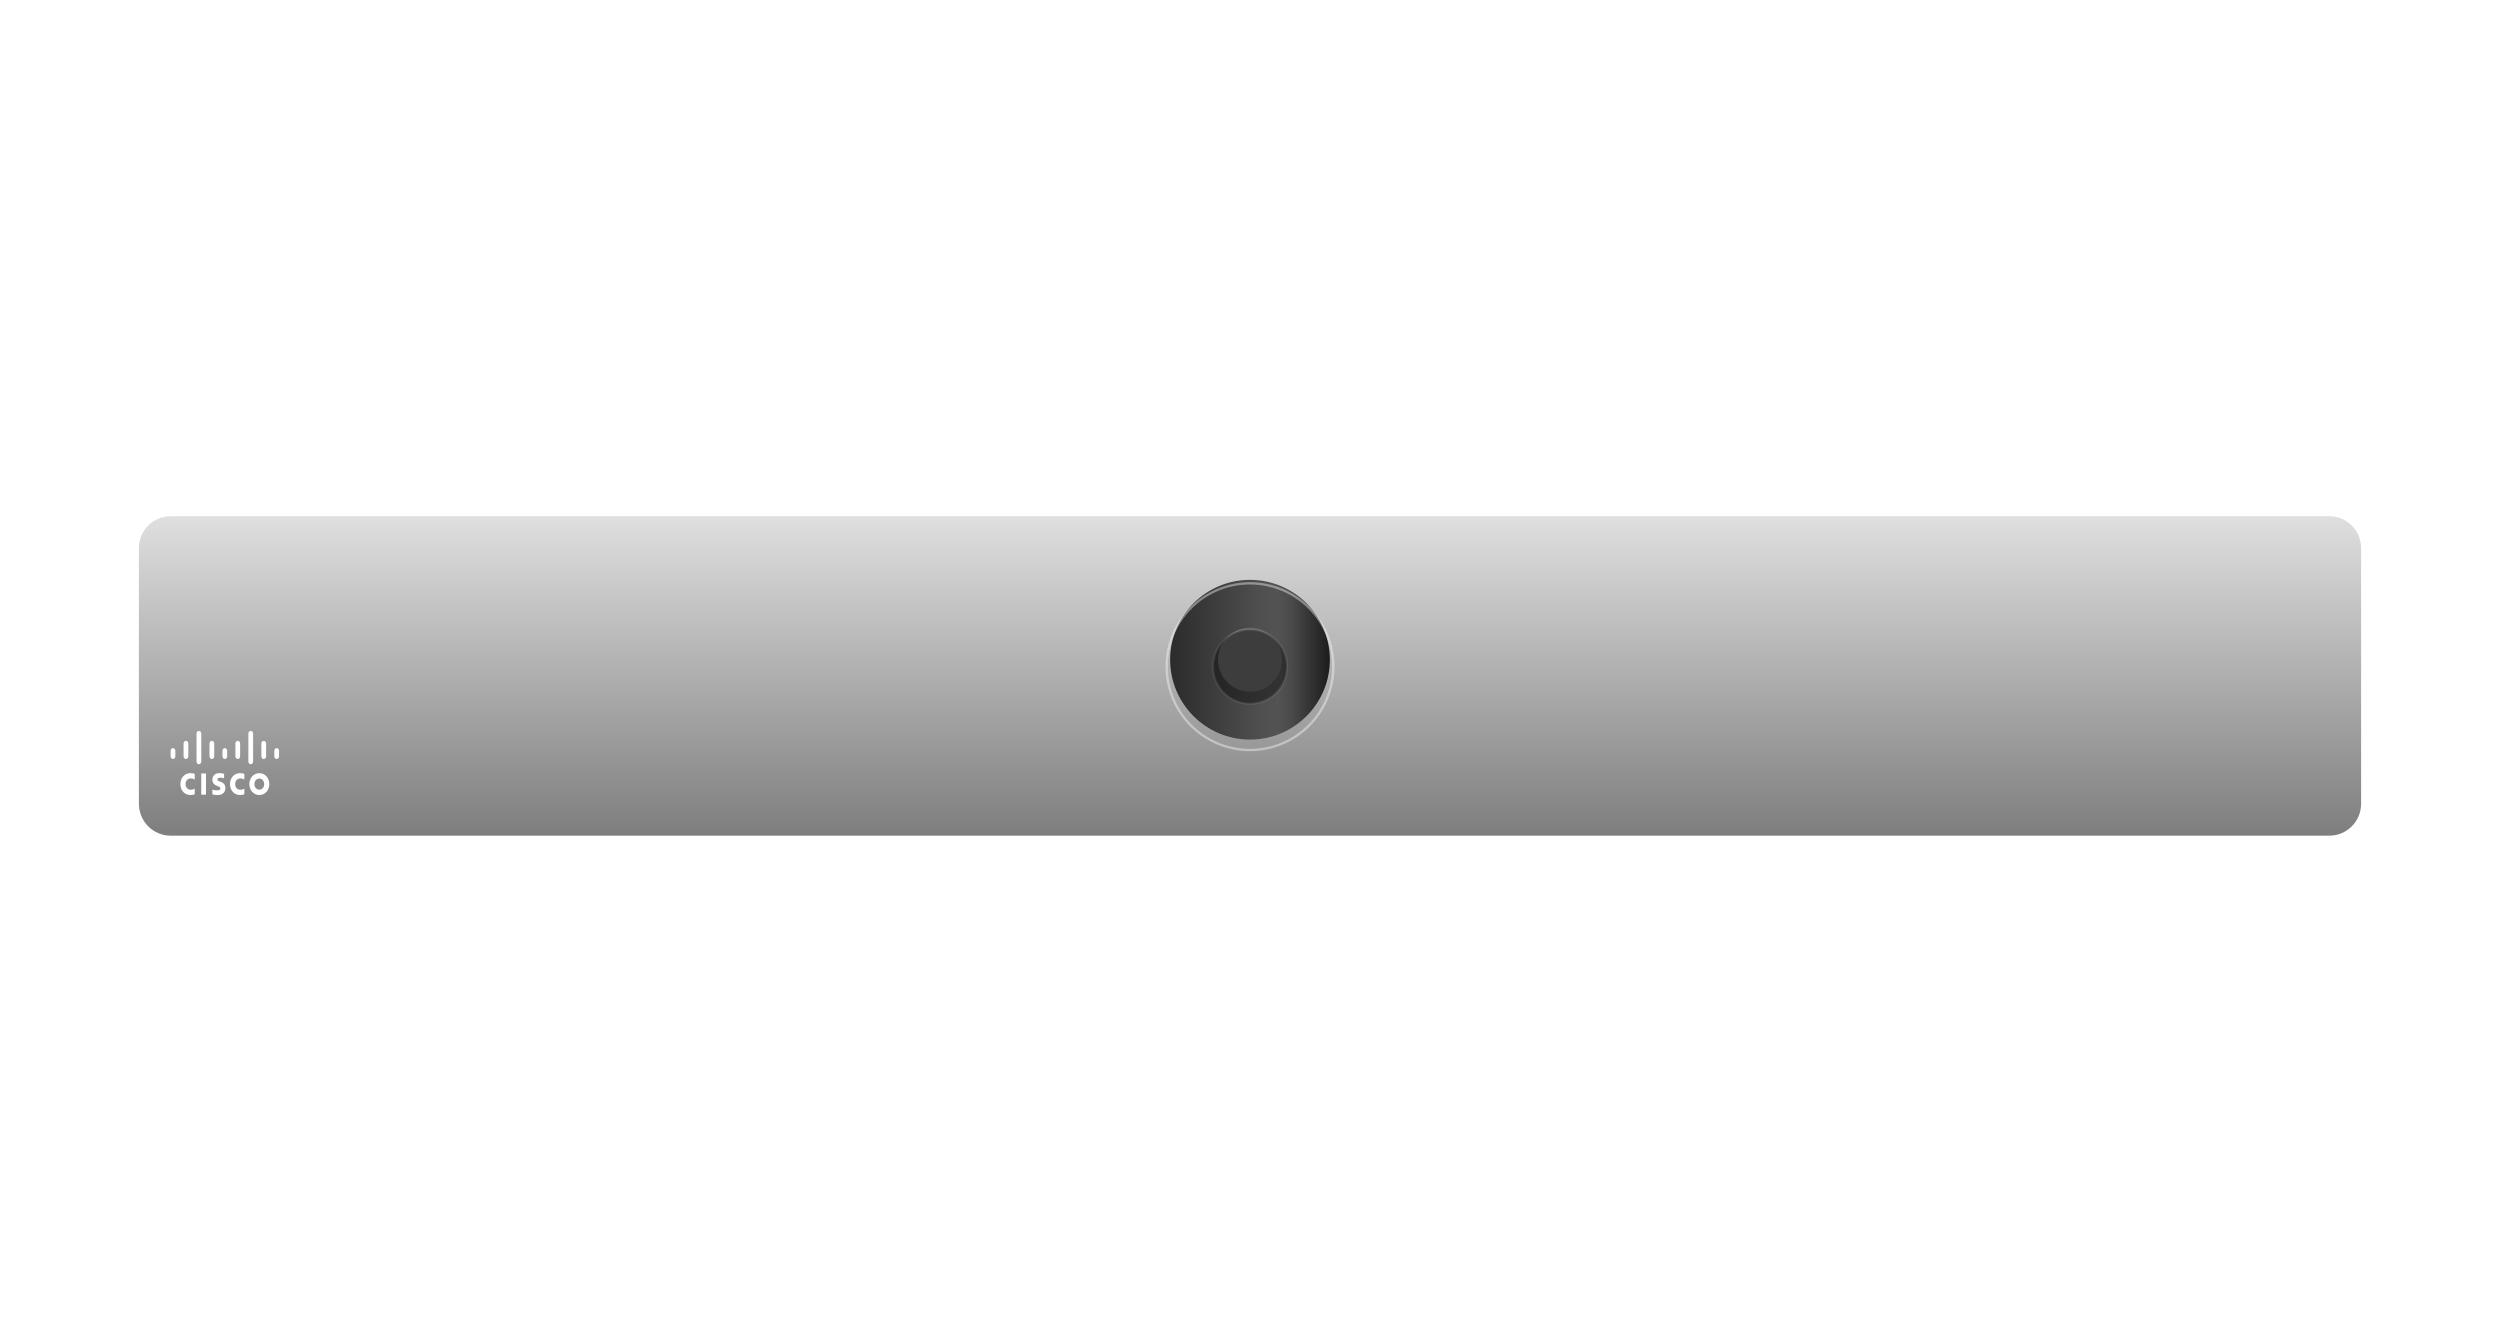<svg width="1080" height="576" viewBox="0 0 1080 576" fill="none" xmlns="http://www.w3.org/2000/svg">
<g clip-path="url(#clip0_23746_2125)">
<g filter="url(#filter0_iii_23746_2125)">
<path fill-rule="evenodd" clip-rule="evenodd" d="M1006.29 360H73.714C66.13 360 60 353.831 60 346.2V235.8C60 228.169 66.13 222 73.714 222H1006.29C1013.87 222 1020 228.169 1020 235.8V346.2C1020 353.831 1013.87 360 1006.29 360Z" fill="url(#paint0_linear_23746_2125)"/>
</g>
<path fill-rule="evenodd" clip-rule="evenodd" d="M86.941 343.294H88.99V334.145H86.941V343.294ZM105.558 336.773C105.484 336.745 104.817 336.273 103.83 336.273C102.497 336.273 101.584 337.327 101.584 338.741C101.584 340.1 102.473 341.181 103.83 341.181C104.793 341.181 105.484 340.737 105.558 340.682V343.122C105.311 343.232 104.595 343.454 103.682 343.454C101.387 343.454 99.363 341.652 99.363 338.741C99.363 335.996 101.189 334 103.682 334C104.644 334 105.36 334.25 105.558 334.333V336.773ZM84.122 336.773C84.048 336.745 83.382 336.273 82.394 336.273C81.062 336.273 80.149 337.327 80.149 338.741C80.149 340.1 81.037 341.181 82.394 341.181C83.357 341.181 84.048 340.737 84.122 340.682V343.122C83.875 343.232 83.184 343.454 82.271 343.454C79.951 343.454 77.928 341.652 77.928 338.741C77.928 335.996 79.754 334 82.271 334C83.234 334 83.949 334.25 84.122 334.333V336.773ZM112.021 336.314C110.811 336.314 109.898 337.423 109.898 338.726C109.898 340.057 110.811 341.138 112.021 341.138C113.255 341.138 114.143 340.057 114.143 338.726C114.143 337.423 113.255 336.314 112.021 336.314ZM116.343 338.725C116.343 341.331 114.542 343.466 112.024 343.466C109.532 343.466 107.73 341.331 107.73 338.725C107.73 336.119 109.532 334.012 112.024 334.012C114.542 334.012 116.343 336.119 116.343 338.725ZM96.805 336.232C96.781 336.232 95.917 335.955 95.201 335.955C94.362 335.955 93.918 336.26 93.918 336.703C93.918 337.258 94.535 337.452 94.88 337.563L95.423 337.785C96.781 338.256 97.373 339.282 97.373 340.391C97.373 342.692 95.596 343.468 94.016 343.468C92.906 343.468 91.894 343.219 91.771 343.191V341.112C91.968 341.167 92.832 341.444 93.72 341.444C94.757 341.444 95.226 341.112 95.226 340.585C95.226 340.141 94.806 339.864 94.288 339.698C94.189 339.642 93.992 339.587 93.868 339.531C92.709 339.115 91.746 338.367 91.746 336.842C91.746 335.151 92.906 333.986 94.806 333.986C95.793 333.986 96.731 334.264 96.805 334.291V336.232ZM75.759 324.334C75.759 323.696 75.266 323.197 74.723 323.197C74.155 323.197 73.711 323.696 73.711 324.334V326.718C73.711 327.356 74.155 327.883 74.723 327.883C75.266 327.883 75.759 327.356 75.759 326.718V324.334ZM81.349 321.18C81.349 320.57 80.88 320.043 80.313 320.043C79.77 320.043 79.301 320.57 79.301 321.18V326.725C79.301 327.362 79.77 327.889 80.313 327.889C80.88 327.889 81.349 327.362 81.349 326.725V321.18ZM86.951 316.873C86.951 316.235 86.482 315.736 85.914 315.736C85.371 315.736 84.902 316.235 84.902 316.873V329.017C84.902 329.627 85.371 330.153 85.914 330.153C86.482 330.153 86.951 329.627 86.951 329.017V316.873ZM92.54 321.18C92.54 320.57 92.072 320.043 91.529 320.043C90.961 320.043 90.492 320.57 90.492 321.18V326.725C90.492 327.362 90.961 327.889 91.529 327.889C92.072 327.889 92.54 327.362 92.54 326.725V321.18ZM98.142 324.334C98.142 323.696 97.673 323.197 97.106 323.197C96.563 323.197 96.094 323.696 96.094 324.334V326.718C96.094 327.356 96.563 327.883 97.106 327.883C97.673 327.883 98.142 327.356 98.142 326.718V324.334ZM103.744 321.18C103.744 320.57 103.275 320.043 102.707 320.043C102.164 320.043 101.695 320.57 101.695 321.18V326.725C101.695 327.362 102.164 327.889 102.707 327.889C103.275 327.889 103.744 327.362 103.744 326.725V321.18ZM109.343 316.873C109.343 316.235 108.899 315.736 108.331 315.736C107.764 315.736 107.295 316.235 107.295 316.873V329.017C107.295 329.627 107.764 330.153 108.331 330.153C108.899 330.153 109.343 329.627 109.343 329.017V316.873ZM114.958 321.18C114.958 320.57 114.49 320.043 113.922 320.043C113.354 320.043 112.91 320.57 112.91 321.18V326.725C112.91 327.362 113.354 327.889 113.922 327.889C114.49 327.889 114.958 327.362 114.958 326.725V321.18ZM120.548 324.334C120.548 323.696 120.079 323.197 119.536 323.197C118.969 323.197 118.5 323.696 118.5 324.334V326.718C118.5 327.356 118.969 327.883 119.536 327.883C120.079 327.883 120.548 327.356 120.548 326.718V324.334Z" fill="white"/>
<path fill-rule="evenodd" clip-rule="evenodd" d="M540 312C526.766 312 516 301.234 516 288C516 274.766 526.766 264 540 264C553.234 264 564 274.766 564 288C564 301.234 553.234 312 540 312Z" fill="#666666"/>
<g filter="url(#filter1_i_23746_2125)">
<path fill-rule="evenodd" clip-rule="evenodd" d="M540 253.5C520.97 253.5 505.5 268.97 505.5 288C505.5 307.03 520.97 322.5 540 322.5C559.03 322.5 574.5 307.03 574.5 288C574.5 268.97 559.03 253.5 540 253.5ZM539.995 274.201C547.627 274.201 553.795 280.37 553.795 288.001C553.795 295.633 547.627 301.801 539.995 301.801C532.364 301.801 526.195 295.633 526.195 288.001C526.195 280.37 532.364 274.201 539.995 274.201Z" fill="url(#paint1_linear_23746_2125)"/>
</g>
<circle cx="540.004" cy="288" r="16" fill="black" fill-opacity="0.4" stroke="white" stroke-opacity="0.08"/>
<ellipse cx="540" cy="288" rx="36" ry="36" stroke="white" stroke-opacity="0.4"/>
</g>
<defs>
<filter id="filter0_iii_23746_2125" x="60" y="222" width="960" height="138" filterUnits="userSpaceOnUse" color-interpolation-filters="sRGB">
<feFlood flood-opacity="0" result="BackgroundImageFix"/>
<feBlend mode="normal" in="SourceGraphic" in2="BackgroundImageFix" result="shape"/>
<feColorMatrix in="SourceAlpha" type="matrix" values="0 0 0 0 0 0 0 0 0 0 0 0 0 0 0 0 0 0 127 0" result="hardAlpha"/>
<feOffset dy="-1"/>
<feComposite in2="hardAlpha" operator="arithmetic" k2="-1" k3="1"/>
<feColorMatrix type="matrix" values="0 0 0 0 0 0 0 0 0 0 0 0 0 0 0 0 0 0 0.24 0"/>
<feBlend mode="normal" in2="shape" result="effect1_innerShadow_23746_2125"/>
<feColorMatrix in="SourceAlpha" type="matrix" values="0 0 0 0 0 0 0 0 0 0 0 0 0 0 0 0 0 0 127 0" result="hardAlpha"/>
<feOffset dy="1"/>
<feComposite in2="hardAlpha" operator="arithmetic" k2="-1" k3="1"/>
<feColorMatrix type="matrix" values="0 0 0 0 1 0 0 0 0 1 0 0 0 0 1 0 0 0 0.501 0"/>
<feBlend mode="normal" in2="effect1_innerShadow_23746_2125" result="effect2_innerShadow_23746_2125"/>
<feColorMatrix in="SourceAlpha" type="matrix" values="0 0 0 0 0 0 0 0 0 0 0 0 0 0 0 0 0 0 127 0" result="hardAlpha"/>
<feOffset dy="1"/>
<feComposite in2="hardAlpha" operator="arithmetic" k2="-1" k3="1"/>
<feColorMatrix type="matrix" values="0 0 0 0 0 0 0 0 0 0 0 0 0 0 0 0 0 0 0.08 0"/>
<feBlend mode="normal" in2="effect2_innerShadow_23746_2125" result="effect3_innerShadow_23746_2125"/>
</filter>
<filter id="filter1_i_23746_2125" x="505.5" y="250.5" width="69" height="72" filterUnits="userSpaceOnUse" color-interpolation-filters="sRGB">
<feFlood flood-opacity="0" result="BackgroundImageFix"/>
<feBlend mode="normal" in="SourceGraphic" in2="BackgroundImageFix" result="shape"/>
<feColorMatrix in="SourceAlpha" type="matrix" values="0 0 0 0 0 0 0 0 0 0 0 0 0 0 0 0 0 0 127 0" result="hardAlpha"/>
<feOffset dy="-3"/>
<feGaussianBlur stdDeviation="2.5"/>
<feComposite in2="hardAlpha" operator="arithmetic" k2="-1" k3="1"/>
<feColorMatrix type="matrix" values="0 0 0 0 0 0 0 0 0 0 0 0 0 0 0 0 0 0 0.5 0"/>
<feBlend mode="normal" in2="shape" result="effect1_innerShadow_23746_2125"/>
</filter>
<linearGradient id="paint0_linear_23746_2125" x1="60" y1="222" x2="60" y2="360" gradientUnits="userSpaceOnUse">
<stop stop-color="#DFDFDF"/>
<stop offset="1" stop-color="#7E7E7E"/>
</linearGradient>
<linearGradient id="paint1_linear_23746_2125" x1="505.5" y1="322.5" x2="574.5" y2="322.5" gradientUnits="userSpaceOnUse">
<stop stop-color="#2B2B2B"/>
<stop offset="0.564" stop-color="#4F4F4F"/>
<stop offset="0.676" stop-color="#535353"/>
<stop offset="0.761" stop-color="#4A4A4A"/>
<stop offset="1" stop-color="#1C1C1C"/>
</linearGradient>
<clipPath id="clip0_23746_2125">
<rect width="1080" height="576" fill="white"/>
</clipPath>
</defs>
</svg>

